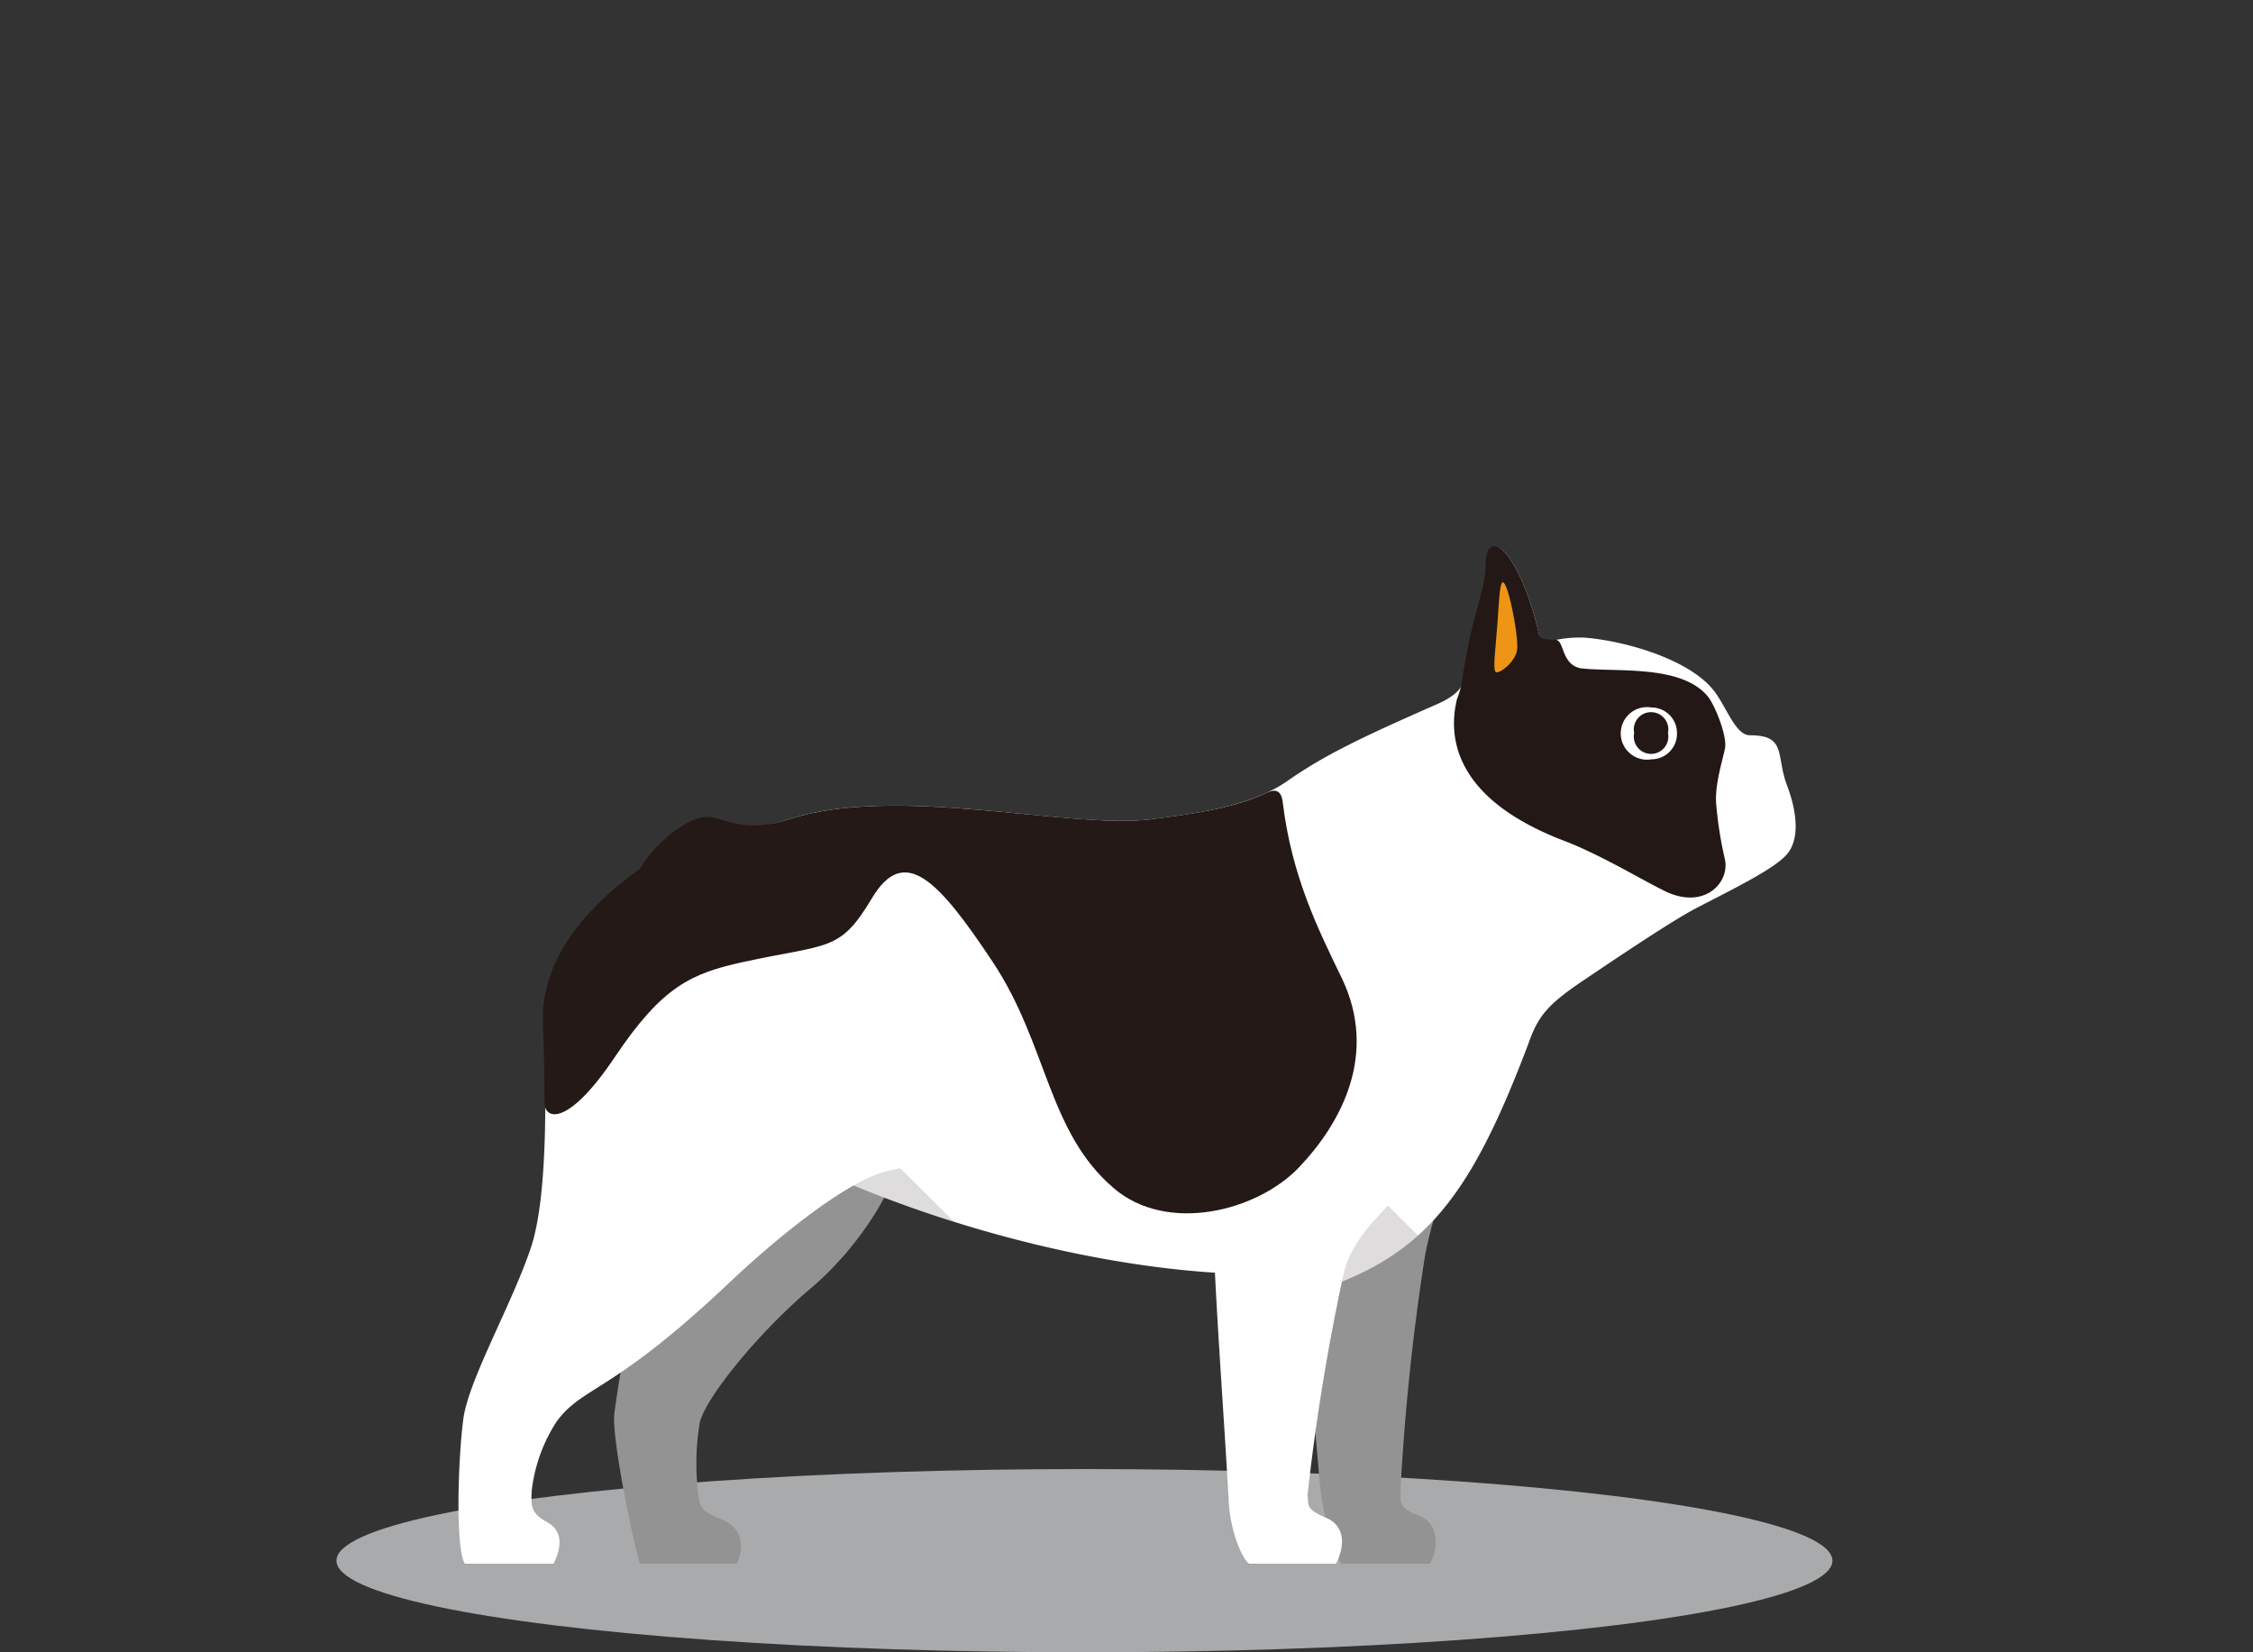 <svg xmlns="http://www.w3.org/2000/svg" xmlns:xlink="http://www.w3.org/1999/xlink" viewBox="0 0 300 220"><rect x="0" y="0" width="300" height="220" fill="#333333" stroke="none"/><defs><style>.cls-1{fill:#fff;}.cls-2{isolation:isolate;}.cls-3{fill:#a9aaab;}.cls-3,.cls-6{mix-blend-mode:multiply;}.cls-4{fill:#949394;}.cls-5{clip-path:url(#clip-path);}.cls-6,.cls-9{fill:#241916;}.cls-6{opacity:0.15;}.cls-7{fill:#231815;}.cls-8{fill:#ee9516;}</style><clipPath id="clip-path"><path class="cls-1" d="M238,104.7c-1.6-4.1,0-6.8-5-6.8-2,0-3.2-4.1-5-6.2-3.5-4.1-11.9-6.4-17-6.8a15.8,15.8,0,0,0-3.8.3c-1.4.1-2.1.1-2.3-.9-1.2-5.2-2.9-8.8-4.3-10.5s-2.9-1.4-2.6,1.7-2.1,7.1-3.2,15.2c-.2,1.5-2.3,2.6-4,3.3-9.3,4.1-14.4,6.5-19.4,10s-12.8,4.4-18.3,5.1c-10.9,1.3-33.8-4.7-48.1,0-5.7,1.8-7.9.8-10.3.1s-15.1,8.3-7,10.9c2.7.9,1.8,1.9,4.3,2.5,19.3,4.3-.1,24.9,14.9,32.2,17.5,8.5,43.8,15.7,65.1,14.8.5,0,.9,3,1.5,2.8,16-4.6,22.2-12.8,30-33.4,1.3-3.7,2.5-5.2,7.4-8.5s11.9-8,15-9.6c4.6-2.4,10-5,11.9-7S239.3,108.2,238,104.7Z"/></clipPath></defs><title>fullDog</title><g class="cls-2"><g id="Layer_1" data-name="Layer 1"><ellipse class="cls-3" cx="144.4" cy="207.8" rx="99.6" ry="12.2"/><path class="cls-4" d="M97.2,138.3c-7.6,7.5-7.4,16.7-10.4,25.5-2.1,6.3-4.1,17.8-5,24.4-.4,3.4,2.8,18.4,3.4,20H98.1c1-2,.8-4.6-1.6-5.7s-3.2-1.1-3.5-3.4a32.8,32.8,0,0,1,.2-9.8c.9-3.3,7.6-11.7,14.8-17.8s14.2-16.9,13.1-26.1S107.8,127.9,97.2,138.3Z"/><path class="cls-4" d="M173,155.4c-.3,10.5,1.7,29.6,2.7,41.7.6,6.6,2.7,11.1,2.9,11.1h11.8c.9-1.4,1.6-5.3-1.5-6.4s-2.3-2.3-2.4-3.7a306.4,306.4,0,0,1,3.2-30.6c1.3-7.4,5.4-16.9,5.2-19.7C194.9,147.2,173,155.4,173,155.4Z"/><path class="cls-1" d="M238,104.7c-1.6-4.1,0-6.8-5-6.8-2,0-3.2-4.1-5-6.2-3.5-4.1-11.9-6.4-17-6.8a15.8,15.8,0,0,0-3.8.3c-1.4.1-2.1.1-2.3-.9-1.2-5.2-2.9-8.8-4.3-10.5s-2.9-1.4-2.6,1.7-2.1,7.1-3.2,15.2c-.2,1.5-2.3,2.6-4,3.3-9.3,4.1-14.4,6.5-19.4,10s-12.8,4.4-18.3,5.1c-10.9,1.3-33.8-4.7-48.1,0-5.7,1.8-7.9.8-10.3.1s-15.1,8.3-7,10.9c2.7.9,1.8,1.9,4.3,2.5,19.3,4.3-.1,24.9,14.9,32.2,17.5,8.5,43.8,15.7,65.1,14.8.5,0,.9,3,1.5,2.8,16-4.6,22.2-12.8,30-33.4,1.3-3.7,2.5-5.2,7.4-8.5s11.9-8,15-9.6c4.6-2.4,10-5,11.9-7S239.3,108.2,238,104.7Z"/><g class="cls-5"><path class="cls-6" d="M113.1,148.8l21.7,21.6-35.5-6.5Zm52.4,15,9.8,14.7,21-6.5-17.5-17.5Z"/></g><path class="cls-7" d="M229.7,114.5a52,52,0,0,1-1.2-7.7c-.1-2.7.9-5.6,1.2-7.2s-1.4-5.9-2.4-7c-3.6-4.1-11.9-3.1-16.7-3.6-2.7-.4-2.3-3.7-3.4-3.8s-2.1.1-2.3-.9c-1.2-5.2-2.9-8.8-4.3-10.5s-2.8-1.6-2.8,1.6-2,7.1-3.1,15.2a12.6,12.6,0,0,1-.7,2.5c-1.4,5.8.4,13.6,14.4,18.9,4.7,1.8,10.7,5.4,13,6.5C226.7,121.3,230.3,117.7,229.7,114.5Z"/><path class="cls-1" d="M223.3,97.6a3.4,3.4,0,0,1-3.4,3.5,3.5,3.5,0,1,1,0-6.9A3.4,3.4,0,0,1,223.3,97.6Z"/><path class="cls-7" d="M222.1,97.6a2.3,2.3,0,1,1-4.5,0,2.3,2.3,0,1,1,4.5,0Z"/><path class="cls-8" d="M200,77.6c.7-.9,2.3,7.4,2,9s-2.3,3.1-2.8,2.9,0-3.6.2-6.6S199.7,78,200,77.6Z"/><path class="cls-1" d="M160.6,146.4a128.3,128.3,0,0,1,.8,13.2c.3,12.6,1.5,27.3,2.2,40.1.2,4.7,2.2,8.5,2.8,8.5h11.5c1-1.9,1.5-4.9-1.3-6.1s-2.3-1.6-2.5-3a288.9,288.9,0,0,1,4.7-29c1.8-9,12-11.1,12.6-22.7,1-18.9-10.1-27.3-13.3-28.2s-7.8-1.6-10.6.8S159,135.5,160.6,146.4Z"/><path class="cls-1" d="M111.3,117.6c-1.5-1.2-11-10.8-20.5-5.4s-18.9,15.3-18.4,24.6c.2,5.5.8,21.8-1.7,29.3s-8.3,17.6-9,22.8-1.1,17.3.2,19.3H73.7c1-1.9,1.4-4.3-.8-5.5s-2.2-2.1-2.1-4.2a21.4,21.4,0,0,1,3.3-9.2c3.5-4.8,7.4-3.7,23.1-18.6,6.8-6.4,15.4-13.2,20.4-14.6,3.2-1,6.8-1.1,13.2-.5S117.7,122.7,111.3,117.6Z"/><path class="cls-9" d="M153.1,109.1c-10.9,1.3-33.8-4.7-48.1,0-5.7,1.8-7.9.1-10.4-.3s-7.1,3-9.4,6.9c-8.4,6-13.3,13-12.9,20.9.1,2.2.2,5.8.2,10.2,0,2.3,3.1,3.3,9.4-6.1s10.2-11.1,17-12.6c11.5-2.5,12.9-1.3,17.2-8.5s8.8-2.5,16.1,8.5,7.3,22.6,16.1,30.1c7.1,6.1,19.1,3.1,24.7-2.8s10.5-15,5.7-25.1c-3.2-6.6-6.7-13.6-7.9-23.5-.2-1.7-1.1-1.7-2-1.3C164,107.8,157.7,108.5,153.1,109.1Z"/></g></g></svg>